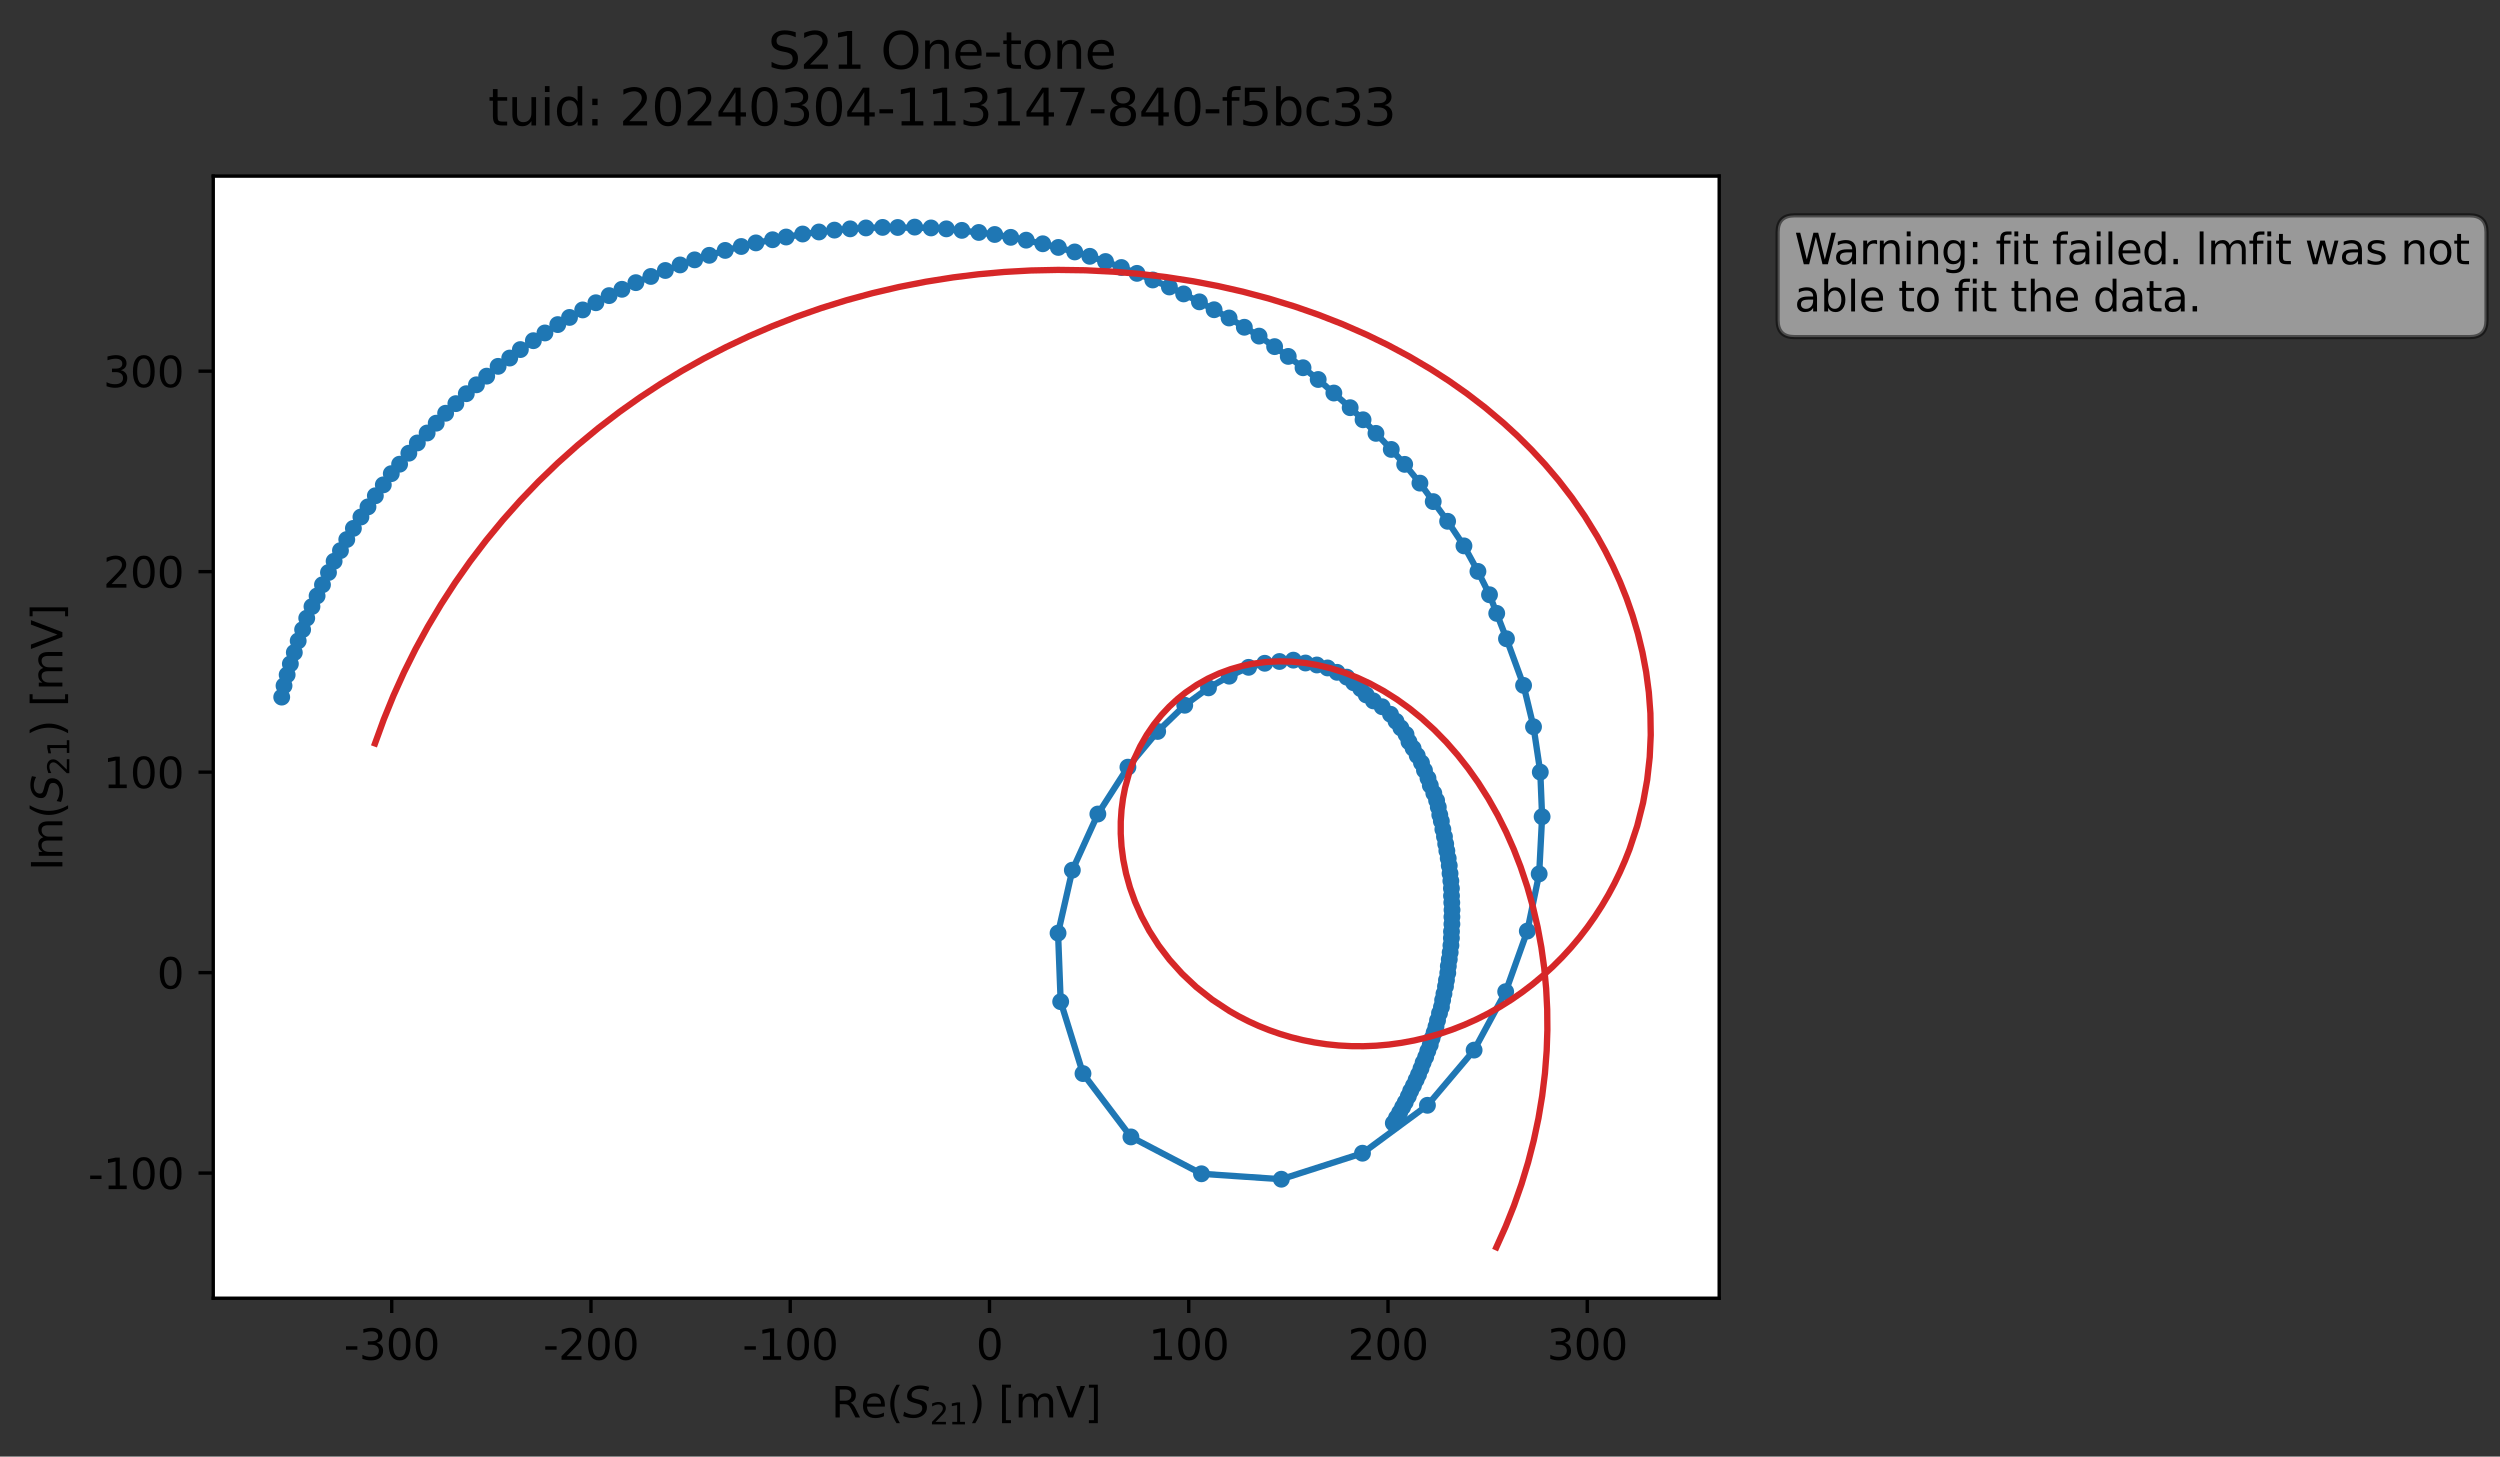 <?xml version="1.0" encoding="utf-8" standalone="no"?>
<!DOCTYPE svg PUBLIC "-//W3C//DTD SVG 1.1//EN"
  "http://www.w3.org/Graphics/SVG/1.1/DTD/svg11.dtd">
<svg xmlns:xlink="http://www.w3.org/1999/xlink" width="592.857pt" height="345.428pt" viewBox="0 0 592.857 345.428" xmlns="http://www.w3.org/2000/svg" version="1.1">
 <rect x="0" y="0" width="592.857" height="345.428" fill="#333333" stroke="none"/>
 <defs>
  <style type="text/css">*{stroke-linejoin: round; stroke-linecap: butt}</style>
 </defs>
 <g id="figure_1">
  <g id="patch_1">
   <path d="M 0 345.428 
L 592.857 345.428 
L 592.857 -0 
L 0 -0 
L 0 345.428 
z
" style="fill: none; opacity: 0"/>
  </g>
  <g id="axes_1">
   <g id="patch_2">
    <path d="M 50.573 307.872 
L 407.693 307.872 
L 407.693 41.76 
L 50.573 41.76 
z
" style="fill: #ffffff"/>
   </g>
   <g id="matplotlib.axis_1">
    <g id="xtick_1">
     <g id="line2d_1">
      <defs>
       <path id="m55f679828c" d="M 0 0 
L 0 3.5 
" style="stroke: #000000; stroke-width: 0.8"/>
      </defs>
      <g>
       <use xlink:href="#m55f679828c" x="92.896" y="307.872" style="stroke: #000000; stroke-width: 0.8"/>
      </g>
     </g>
     <g id="text_1">
      <!-- -300 -->
      <g transform="translate(81.548 322.47) scale(0.1 -0.1)">
       <defs>
        <path id="DejaVuSans-2d" d="M 313 2009 
L 1997 2009 
L 1997 1497 
L 313 1497 
L 313 2009 
z
" transform="scale(0.016)"/>
        <path id="DejaVuSans-33" d="M 2597 2516 
Q 3050 2419 3304 2112 
Q 3559 1806 3559 1356 
Q 3559 666 3084 287 
Q 2609 -91 1734 -91 
Q 1441 -91 1130 -33 
Q 819 25 488 141 
L 488 750 
Q 750 597 1062 519 
Q 1375 441 1716 441 
Q 2309 441 2620 675 
Q 2931 909 2931 1356 
Q 2931 1769 2642 2001 
Q 2353 2234 1838 2234 
L 1294 2234 
L 1294 2753 
L 1863 2753 
Q 2328 2753 2575 2939 
Q 2822 3125 2822 3475 
Q 2822 3834 2567 4026 
Q 2313 4219 1838 4219 
Q 1578 4219 1281 4162 
Q 984 4106 628 3988 
L 628 4550 
Q 988 4650 1302 4700 
Q 1616 4750 1894 4750 
Q 2613 4750 3031 4423 
Q 3450 4097 3450 3541 
Q 3450 3153 3228 2886 
Q 3006 2619 2597 2516 
z
" transform="scale(0.016)"/>
        <path id="DejaVuSans-30" d="M 2034 4250 
Q 1547 4250 1301 3770 
Q 1056 3291 1056 2328 
Q 1056 1369 1301 889 
Q 1547 409 2034 409 
Q 2525 409 2770 889 
Q 3016 1369 3016 2328 
Q 3016 3291 2770 3770 
Q 2525 4250 2034 4250 
z
M 2034 4750 
Q 2819 4750 3233 4129 
Q 3647 3509 3647 2328 
Q 3647 1150 3233 529 
Q 2819 -91 2034 -91 
Q 1250 -91 836 529 
Q 422 1150 422 2328 
Q 422 3509 836 4129 
Q 1250 4750 2034 4750 
z
" transform="scale(0.016)"/>
       </defs>
       <use xlink:href="#DejaVuSans-2d"/>
       <use xlink:href="#DejaVuSans-33" x="36.084"/>
       <use xlink:href="#DejaVuSans-30" x="99.707"/>
       <use xlink:href="#DejaVuSans-30" x="163.33"/>
      </g>
     </g>
    </g>
    <g id="xtick_2">
     <g id="line2d_2">
      <g>
       <use xlink:href="#m55f679828c" x="140.147" y="307.872" style="stroke: #000000; stroke-width: 0.8"/>
      </g>
     </g>
     <g id="text_2">
      <!-- -200 -->
      <g transform="translate(128.8 322.47) scale(0.1 -0.1)">
       <defs>
        <path id="DejaVuSans-32" d="M 1228 531 
L 3431 531 
L 3431 0 
L 469 0 
L 469 531 
Q 828 903 1448 1529 
Q 2069 2156 2228 2338 
Q 2531 2678 2651 2914 
Q 2772 3150 2772 3378 
Q 2772 3750 2511 3984 
Q 2250 4219 1831 4219 
Q 1534 4219 1204 4116 
Q 875 4013 500 3803 
L 500 4441 
Q 881 4594 1212 4672 
Q 1544 4750 1819 4750 
Q 2544 4750 2975 4387 
Q 3406 4025 3406 3419 
Q 3406 3131 3298 2873 
Q 3191 2616 2906 2266 
Q 2828 2175 2409 1742 
Q 1991 1309 1228 531 
z
" transform="scale(0.016)"/>
       </defs>
       <use xlink:href="#DejaVuSans-2d"/>
       <use xlink:href="#DejaVuSans-32" x="36.084"/>
       <use xlink:href="#DejaVuSans-30" x="99.707"/>
       <use xlink:href="#DejaVuSans-30" x="163.33"/>
      </g>
     </g>
    </g>
    <g id="xtick_3">
     <g id="line2d_3">
      <g>
       <use xlink:href="#m55f679828c" x="187.399" y="307.872" style="stroke: #000000; stroke-width: 0.8"/>
      </g>
     </g>
     <g id="text_3">
      <!-- -100 -->
      <g transform="translate(176.052 322.47) scale(0.1 -0.1)">
       <defs>
        <path id="DejaVuSans-31" d="M 794 531 
L 1825 531 
L 1825 4091 
L 703 3866 
L 703 4441 
L 1819 4666 
L 2450 4666 
L 2450 531 
L 3481 531 
L 3481 0 
L 794 0 
L 794 531 
z
" transform="scale(0.016)"/>
       </defs>
       <use xlink:href="#DejaVuSans-2d"/>
       <use xlink:href="#DejaVuSans-31" x="36.084"/>
       <use xlink:href="#DejaVuSans-30" x="99.707"/>
       <use xlink:href="#DejaVuSans-30" x="163.33"/>
      </g>
     </g>
    </g>
    <g id="xtick_4">
     <g id="line2d_4">
      <g>
       <use xlink:href="#m55f679828c" x="234.651" y="307.872" style="stroke: #000000; stroke-width: 0.8"/>
      </g>
     </g>
     <g id="text_4">
      <!-- 0 -->
      <g transform="translate(231.47 322.47) scale(0.1 -0.1)">
       <use xlink:href="#DejaVuSans-30"/>
      </g>
     </g>
    </g>
    <g id="xtick_5">
     <g id="line2d_5">
      <g>
       <use xlink:href="#m55f679828c" x="281.903" y="307.872" style="stroke: #000000; stroke-width: 0.8"/>
      </g>
     </g>
     <g id="text_5">
      <!-- 100 -->
      <g transform="translate(272.359 322.47) scale(0.1 -0.1)">
       <use xlink:href="#DejaVuSans-31"/>
       <use xlink:href="#DejaVuSans-30" x="63.623"/>
       <use xlink:href="#DejaVuSans-30" x="127.246"/>
      </g>
     </g>
    </g>
    <g id="xtick_6">
     <g id="line2d_6">
      <g>
       <use xlink:href="#m55f679828c" x="329.154" y="307.872" style="stroke: #000000; stroke-width: 0.8"/>
      </g>
     </g>
     <g id="text_6">
      <!-- 200 -->
      <g transform="translate(319.611 322.47) scale(0.1 -0.1)">
       <use xlink:href="#DejaVuSans-32"/>
       <use xlink:href="#DejaVuSans-30" x="63.623"/>
       <use xlink:href="#DejaVuSans-30" x="127.246"/>
      </g>
     </g>
    </g>
    <g id="xtick_7">
     <g id="line2d_7">
      <g>
       <use xlink:href="#m55f679828c" x="376.406" y="307.872" style="stroke: #000000; stroke-width: 0.8"/>
      </g>
     </g>
     <g id="text_7">
      <!-- 300 -->
      <g transform="translate(366.862 322.47) scale(0.1 -0.1)">
       <use xlink:href="#DejaVuSans-33"/>
       <use xlink:href="#DejaVuSans-30" x="63.623"/>
       <use xlink:href="#DejaVuSans-30" x="127.246"/>
      </g>
     </g>
    </g>
    <g id="text_8">
     <!-- Re$(S_{21})$ [mV] -->
     <g transform="translate(197.133 336.149) scale(0.1 -0.1)">
      <defs>
       <path id="DejaVuSans-52" d="M 2841 2188 
Q 3044 2119 3236 1894 
Q 3428 1669 3622 1275 
L 4263 0 
L 3584 0 
L 2988 1197 
Q 2756 1666 2539 1819 
Q 2322 1972 1947 1972 
L 1259 1972 
L 1259 0 
L 628 0 
L 628 4666 
L 2053 4666 
Q 2853 4666 3247 4331 
Q 3641 3997 3641 3322 
Q 3641 2881 3436 2590 
Q 3231 2300 2841 2188 
z
M 1259 4147 
L 1259 2491 
L 2053 2491 
Q 2509 2491 2742 2702 
Q 2975 2913 2975 3322 
Q 2975 3731 2742 3939 
Q 2509 4147 2053 4147 
L 1259 4147 
z
" transform="scale(0.016)"/>
       <path id="DejaVuSans-65" d="M 3597 1894 
L 3597 1613 
L 953 1613 
Q 991 1019 1311 708 
Q 1631 397 2203 397 
Q 2534 397 2845 478 
Q 3156 559 3463 722 
L 3463 178 
Q 3153 47 2828 -22 
Q 2503 -91 2169 -91 
Q 1331 -91 842 396 
Q 353 884 353 1716 
Q 353 2575 817 3079 
Q 1281 3584 2069 3584 
Q 2775 3584 3186 3129 
Q 3597 2675 3597 1894 
z
M 3022 2063 
Q 3016 2534 2758 2815 
Q 2500 3097 2075 3097 
Q 1594 3097 1305 2825 
Q 1016 2553 972 2059 
L 3022 2063 
z
" transform="scale(0.016)"/>
       <path id="DejaVuSans-28" d="M 1984 4856 
Q 1566 4138 1362 3434 
Q 1159 2731 1159 2009 
Q 1159 1288 1364 580 
Q 1569 -128 1984 -844 
L 1484 -844 
Q 1016 -109 783 600 
Q 550 1309 550 2009 
Q 550 2706 781 3412 
Q 1013 4119 1484 4856 
L 1984 4856 
z
" transform="scale(0.016)"/>
       <path id="DejaVuSans-Oblique-53" d="M 3859 4513 
L 3738 3897 
Q 3422 4066 3111 4152 
Q 2800 4238 2509 4238 
Q 1944 4238 1609 3991 
Q 1275 3744 1275 3334 
Q 1275 3109 1398 2989 
Q 1522 2869 2034 2731 
L 2413 2638 
Q 3053 2472 3303 2217 
Q 3553 1963 3553 1503 
Q 3553 797 2998 353 
Q 2444 -91 1538 -91 
Q 1166 -91 791 -17 
Q 416 56 38 206 
L 166 856 
Q 513 641 861 531 
Q 1209 422 1556 422 
Q 2147 422 2503 684 
Q 2859 947 2859 1369 
Q 2859 1650 2717 1795 
Q 2575 1941 2106 2059 
L 1728 2156 
Q 1081 2325 845 2545 
Q 609 2766 609 3163 
Q 609 3859 1145 4304 
Q 1681 4750 2541 4750 
Q 2875 4750 3203 4690 
Q 3531 4631 3859 4513 
z
" transform="scale(0.016)"/>
       <path id="DejaVuSans-29" d="M 513 4856 
L 1013 4856 
Q 1481 4119 1714 3412 
Q 1947 2706 1947 2009 
Q 1947 1309 1714 600 
Q 1481 -109 1013 -844 
L 513 -844 
Q 928 -128 1133 580 
Q 1338 1288 1338 2009 
Q 1338 2731 1133 3434 
Q 928 4138 513 4856 
z
" transform="scale(0.016)"/>
       <path id="DejaVuSans-20" transform="scale(0.016)"/>
       <path id="DejaVuSans-5b" d="M 550 4863 
L 1875 4863 
L 1875 4416 
L 1125 4416 
L 1125 -397 
L 1875 -397 
L 1875 -844 
L 550 -844 
L 550 4863 
z
" transform="scale(0.016)"/>
       <path id="DejaVuSans-6d" d="M 3328 2828 
Q 3544 3216 3844 3400 
Q 4144 3584 4550 3584 
Q 5097 3584 5394 3201 
Q 5691 2819 5691 2113 
L 5691 0 
L 5113 0 
L 5113 2094 
Q 5113 2597 4934 2840 
Q 4756 3084 4391 3084 
Q 3944 3084 3684 2787 
Q 3425 2491 3425 1978 
L 3425 0 
L 2847 0 
L 2847 2094 
Q 2847 2600 2669 2842 
Q 2491 3084 2119 3084 
Q 1678 3084 1418 2786 
Q 1159 2488 1159 1978 
L 1159 0 
L 581 0 
L 581 3500 
L 1159 3500 
L 1159 2956 
Q 1356 3278 1631 3431 
Q 1906 3584 2284 3584 
Q 2666 3584 2933 3390 
Q 3200 3197 3328 2828 
z
" transform="scale(0.016)"/>
       <path id="DejaVuSans-56" d="M 1831 0 
L 50 4666 
L 709 4666 
L 2188 738 
L 3669 4666 
L 4325 4666 
L 2547 0 
L 1831 0 
z
" transform="scale(0.016)"/>
       <path id="DejaVuSans-5d" d="M 1947 4863 
L 1947 -844 
L 622 -844 
L 622 -397 
L 1369 -397 
L 1369 4416 
L 622 4416 
L 622 4863 
L 1947 4863 
z
" transform="scale(0.016)"/>
      </defs>
      <use xlink:href="#DejaVuSans-52" transform="translate(0 0.016)"/>
      <use xlink:href="#DejaVuSans-65" transform="translate(69.482 0.016)"/>
      <use xlink:href="#DejaVuSans-28" transform="translate(131.006 0.016)"/>
      <use xlink:href="#DejaVuSans-Oblique-53" transform="translate(170.02 0.016)"/>
      <use xlink:href="#DejaVuSans-32" transform="translate(233.496 -16.391) scale(0.7)"/>
      <use xlink:href="#DejaVuSans-31" transform="translate(278.032 -16.391) scale(0.7)"/>
      <use xlink:href="#DejaVuSans-29" transform="translate(325.303 0.016)"/>
      <use xlink:href="#DejaVuSans-20" transform="translate(364.316 0.016)"/>
      <use xlink:href="#DejaVuSans-5b" transform="translate(396.104 0.016)"/>
      <use xlink:href="#DejaVuSans-6d" transform="translate(435.117 0.016)"/>
      <use xlink:href="#DejaVuSans-56" transform="translate(532.529 0.016)"/>
      <use xlink:href="#DejaVuSans-5d" transform="translate(600.938 0.016)"/>
     </g>
    </g>
   </g>
   <g id="matplotlib.axis_2">
    <g id="ytick_1">
     <g id="line2d_8">
      <defs>
       <path id="md6be488a29" d="M 0 0 
L -3.5 0 
" style="stroke: #000000; stroke-width: 0.8"/>
      </defs>
      <g>
       <use xlink:href="#md6be488a29" x="50.573" y="278.191" style="stroke: #000000; stroke-width: 0.8"/>
      </g>
     </g>
     <g id="text_9">
      <!-- -100 -->
      <g transform="translate(20.878 281.99) scale(0.1 -0.1)">
       <use xlink:href="#DejaVuSans-2d"/>
       <use xlink:href="#DejaVuSans-31" x="36.084"/>
       <use xlink:href="#DejaVuSans-30" x="99.707"/>
       <use xlink:href="#DejaVuSans-30" x="163.33"/>
      </g>
     </g>
    </g>
    <g id="ytick_2">
     <g id="line2d_9">
      <g>
       <use xlink:href="#md6be488a29" x="50.573" y="230.648" style="stroke: #000000; stroke-width: 0.8"/>
      </g>
     </g>
     <g id="text_10">
      <!-- 0 -->
      <g transform="translate(37.211 234.447) scale(0.1 -0.1)">
       <use xlink:href="#DejaVuSans-30"/>
      </g>
     </g>
    </g>
    <g id="ytick_3">
     <g id="line2d_10">
      <g>
       <use xlink:href="#md6be488a29" x="50.573" y="183.104" style="stroke: #000000; stroke-width: 0.8"/>
      </g>
     </g>
     <g id="text_11">
      <!-- 100 -->
      <g transform="translate(24.486 186.903) scale(0.1 -0.1)">
       <use xlink:href="#DejaVuSans-31"/>
       <use xlink:href="#DejaVuSans-30" x="63.623"/>
       <use xlink:href="#DejaVuSans-30" x="127.246"/>
      </g>
     </g>
    </g>
    <g id="ytick_4">
     <g id="line2d_11">
      <g>
       <use xlink:href="#md6be488a29" x="50.573" y="135.56" style="stroke: #000000; stroke-width: 0.8"/>
      </g>
     </g>
     <g id="text_12">
      <!-- 200 -->
      <g transform="translate(24.486 139.359) scale(0.1 -0.1)">
       <use xlink:href="#DejaVuSans-32"/>
       <use xlink:href="#DejaVuSans-30" x="63.623"/>
       <use xlink:href="#DejaVuSans-30" x="127.246"/>
      </g>
     </g>
    </g>
    <g id="ytick_5">
     <g id="line2d_12">
      <g>
       <use xlink:href="#md6be488a29" x="50.573" y="88.017" style="stroke: #000000; stroke-width: 0.8"/>
      </g>
     </g>
     <g id="text_13">
      <!-- 300 -->
      <g transform="translate(24.486 91.816) scale(0.1 -0.1)">
       <use xlink:href="#DejaVuSans-33"/>
       <use xlink:href="#DejaVuSans-30" x="63.623"/>
       <use xlink:href="#DejaVuSans-30" x="127.246"/>
      </g>
     </g>
    </g>
    <g id="text_14">
     <!-- Im$(S_{21})$ [mV] -->
     <g transform="translate(14.798 206.466) rotate(-90) scale(0.1 -0.1)">
      <defs>
       <path id="DejaVuSans-49" d="M 628 4666 
L 1259 4666 
L 1259 0 
L 628 0 
L 628 4666 
z
" transform="scale(0.016)"/>
      </defs>
      <use xlink:href="#DejaVuSans-49" transform="translate(0 0.016)"/>
      <use xlink:href="#DejaVuSans-6d" transform="translate(25.867 0.016)"/>
      <use xlink:href="#DejaVuSans-28" transform="translate(123.279 0.016)"/>
      <use xlink:href="#DejaVuSans-Oblique-53" transform="translate(162.293 0.016)"/>
      <use xlink:href="#DejaVuSans-32" transform="translate(225.77 -16.391) scale(0.7)"/>
      <use xlink:href="#DejaVuSans-31" transform="translate(270.306 -16.391) scale(0.7)"/>
      <use xlink:href="#DejaVuSans-29" transform="translate(317.576 0.016)"/>
      <use xlink:href="#DejaVuSans-20" transform="translate(356.59 0.016)"/>
      <use xlink:href="#DejaVuSans-5b" transform="translate(388.377 0.016)"/>
      <use xlink:href="#DejaVuSans-6d" transform="translate(427.391 0.016)"/>
      <use xlink:href="#DejaVuSans-56" transform="translate(524.803 0.016)"/>
      <use xlink:href="#DejaVuSans-5d" transform="translate(593.211 0.016)"/>
     </g>
    </g>
   </g>
   <g id="line2d_13">
    <path d="M 66.806 165.315 
L 67.356 162.618 
L 68.857 157.432 
L 72.738 146.594 
L 75.197 141.319 
L 79.233 133.099 
L 85.59 122.601 
L 92.79 112.325 
L 96.956 107.472 
L 98.969 105.043 
L 103.444 100.355 
L 105.677 98 
L 112.988 91.255 
L 118.124 86.876 
L 120.876 84.909 
L 123.402 82.899 
L 132.268 76.975 
L 138.18 73.496 
L 144.445 70.105 
L 150.789 67.031 
L 157.781 64.144 
L 164.73 61.623 
L 171.974 59.384 
L 179.263 57.601 
L 190.345 55.496 
L 197.885 54.57 
L 205.351 54.055 
L 209.305 53.926 
L 220.792 54.054 
L 224.426 54.272 
L 232.124 55.126 
L 235.893 55.607 
L 243.349 56.953 
L 250.979 58.678 
L 258.439 60.783 
L 262.169 62.019 
L 269.627 64.826 
L 277.311 68.055 
L 284.433 71.58 
L 291.47 75.41 
L 298.582 79.707 
L 305.499 84.519 
L 312.599 89.995 
L 320.182 96.682 
L 323.238 99.547 
L 329.929 106.581 
L 333.11 110.119 
L 336.724 114.57 
L 343.292 123.621 
L 347.167 129.452 
L 350.481 135.506 
L 353.227 141.04 
L 357.252 151.476 
L 361.304 162.538 
L 363.662 172.356 
L 365.27 183.1 
L 365.702 193.677 
L 365.003 207.235 
L 362.189 220.797 
L 357.062 235.168 
L 349.574 249.025 
L 338.509 262.113 
L 323.102 273.477 
L 303.86 279.644 
L 284.918 278.354 
L 268.191 269.614 
L 256.823 254.593 
L 251.533 237.541 
L 250.91 221.28 
L 254.297 206.356 
L 260.349 193.041 
L 267.478 181.927 
L 274.534 173.456 
L 280.954 167.245 
L 286.585 163.121 
L 291.503 160.353 
L 296.094 158.254 
L 299.926 157.291 
L 306.712 156.55 
L 309.587 157.227 
L 312.284 157.696 
L 314.818 158.399 
L 319.388 160.578 
L 322.683 163.319 
L 323.98 164.79 
L 325.688 166.21 
L 327.763 167.599 
L 329.749 169.381 
L 333.431 174.157 
L 334.128 175.906 
L 336.082 179.169 
L 337.095 180.903 
L 340.681 189.823 
L 341.435 193.244 
L 341.806 194.737 
L 343.681 205.273 
L 344.192 210.678 
L 344.212 220.909 
L 344.077 224.198 
L 343.329 230.739 
L 341.83 238.815 
L 340.9 241.982 
L 340.096 244.865 
L 339.597 246.245 
L 339.166 247.787 
L 335.186 257.451 
L 333.972 259.985 
L 331.926 263.812 
L 330.414 266.347 
L 330.414 266.347 
" clip-path="url(#pdfd47c452c)" style="fill: none; stroke: #1f77b4; stroke-width: 1.5; stroke-linecap: square"/>
    <defs>
     <path id="mcc6e6c2a6b" d="M 0 1.5 
C 0.398 1.5 0.779 1.342 1.061 1.061 
C 1.342 0.779 1.5 0.398 1.5 0 
C 1.5 -0.398 1.342 -0.779 1.061 -1.061 
C 0.779 -1.342 0.398 -1.5 0 -1.5 
C -0.398 -1.5 -0.779 -1.342 -1.061 -1.061 
C -1.342 -0.779 -1.5 -0.398 -1.5 0 
C -1.5 0.398 -1.342 0.779 -1.061 1.061 
C -0.779 1.342 -0.398 1.5 0 1.5 
z
" style="stroke: #1f77b4"/>
    </defs>
    <g clip-path="url(#pdfd47c452c)">
     <use xlink:href="#mcc6e6c2a6b" x="66.806" y="165.315" style="fill: #1f77b4; stroke: #1f77b4"/>
     <use xlink:href="#mcc6e6c2a6b" x="67.356" y="162.618" style="fill: #1f77b4; stroke: #1f77b4"/>
     <use xlink:href="#mcc6e6c2a6b" x="68.096" y="160.028" style="fill: #1f77b4; stroke: #1f77b4"/>
     <use xlink:href="#mcc6e6c2a6b" x="68.857" y="157.432" style="fill: #1f77b4; stroke: #1f77b4"/>
     <use xlink:href="#mcc6e6c2a6b" x="69.794" y="154.739" style="fill: #1f77b4; stroke: #1f77b4"/>
     <use xlink:href="#mcc6e6c2a6b" x="70.713" y="151.984" style="fill: #1f77b4; stroke: #1f77b4"/>
     <use xlink:href="#mcc6e6c2a6b" x="71.764" y="149.31" style="fill: #1f77b4; stroke: #1f77b4"/>
     <use xlink:href="#mcc6e6c2a6b" x="72.738" y="146.594" style="fill: #1f77b4; stroke: #1f77b4"/>
     <use xlink:href="#mcc6e6c2a6b" x="73.981" y="143.84" style="fill: #1f77b4; stroke: #1f77b4"/>
     <use xlink:href="#mcc6e6c2a6b" x="75.197" y="141.319" style="fill: #1f77b4; stroke: #1f77b4"/>
     <use xlink:href="#mcc6e6c2a6b" x="76.472" y="138.673" style="fill: #1f77b4; stroke: #1f77b4"/>
     <use xlink:href="#mcc6e6c2a6b" x="77.897" y="135.771" style="fill: #1f77b4; stroke: #1f77b4"/>
     <use xlink:href="#mcc6e6c2a6b" x="79.233" y="133.099" style="fill: #1f77b4; stroke: #1f77b4"/>
     <use xlink:href="#mcc6e6c2a6b" x="80.738" y="130.573" style="fill: #1f77b4; stroke: #1f77b4"/>
     <use xlink:href="#mcc6e6c2a6b" x="82.234" y="127.945" style="fill: #1f77b4; stroke: #1f77b4"/>
     <use xlink:href="#mcc6e6c2a6b" x="83.804" y="125.303" style="fill: #1f77b4; stroke: #1f77b4"/>
     <use xlink:href="#mcc6e6c2a6b" x="85.59" y="122.601" style="fill: #1f77b4; stroke: #1f77b4"/>
     <use xlink:href="#mcc6e6c2a6b" x="87.264" y="120.202" style="fill: #1f77b4; stroke: #1f77b4"/>
     <use xlink:href="#mcc6e6c2a6b" x="89.012" y="117.567" style="fill: #1f77b4; stroke: #1f77b4"/>
     <use xlink:href="#mcc6e6c2a6b" x="90.9" y="114.981" style="fill: #1f77b4; stroke: #1f77b4"/>
     <use xlink:href="#mcc6e6c2a6b" x="92.79" y="112.325" style="fill: #1f77b4; stroke: #1f77b4"/>
     <use xlink:href="#mcc6e6c2a6b" x="94.765" y="110.082" style="fill: #1f77b4; stroke: #1f77b4"/>
     <use xlink:href="#mcc6e6c2a6b" x="96.956" y="107.472" style="fill: #1f77b4; stroke: #1f77b4"/>
     <use xlink:href="#mcc6e6c2a6b" x="98.969" y="105.043" style="fill: #1f77b4; stroke: #1f77b4"/>
     <use xlink:href="#mcc6e6c2a6b" x="101.293" y="102.684" style="fill: #1f77b4; stroke: #1f77b4"/>
     <use xlink:href="#mcc6e6c2a6b" x="103.444" y="100.355" style="fill: #1f77b4; stroke: #1f77b4"/>
     <use xlink:href="#mcc6e6c2a6b" x="105.677" y="98" style="fill: #1f77b4; stroke: #1f77b4"/>
     <use xlink:href="#mcc6e6c2a6b" x="108.103" y="95.719" style="fill: #1f77b4; stroke: #1f77b4"/>
     <use xlink:href="#mcc6e6c2a6b" x="110.582" y="93.364" style="fill: #1f77b4; stroke: #1f77b4"/>
     <use xlink:href="#mcc6e6c2a6b" x="112.988" y="91.255" style="fill: #1f77b4; stroke: #1f77b4"/>
     <use xlink:href="#mcc6e6c2a6b" x="115.416" y="89.2" style="fill: #1f77b4; stroke: #1f77b4"/>
     <use xlink:href="#mcc6e6c2a6b" x="118.124" y="86.876" style="fill: #1f77b4; stroke: #1f77b4"/>
     <use xlink:href="#mcc6e6c2a6b" x="120.876" y="84.909" style="fill: #1f77b4; stroke: #1f77b4"/>
     <use xlink:href="#mcc6e6c2a6b" x="123.402" y="82.899" style="fill: #1f77b4; stroke: #1f77b4"/>
     <use xlink:href="#mcc6e6c2a6b" x="126.484" y="80.793" style="fill: #1f77b4; stroke: #1f77b4"/>
     <use xlink:href="#mcc6e6c2a6b" x="129.227" y="78.959" style="fill: #1f77b4; stroke: #1f77b4"/>
     <use xlink:href="#mcc6e6c2a6b" x="132.268" y="76.975" style="fill: #1f77b4; stroke: #1f77b4"/>
     <use xlink:href="#mcc6e6c2a6b" x="135.055" y="75.276" style="fill: #1f77b4; stroke: #1f77b4"/>
     <use xlink:href="#mcc6e6c2a6b" x="138.18" y="73.496" style="fill: #1f77b4; stroke: #1f77b4"/>
     <use xlink:href="#mcc6e6c2a6b" x="141.311" y="71.796" style="fill: #1f77b4; stroke: #1f77b4"/>
     <use xlink:href="#mcc6e6c2a6b" x="144.445" y="70.105" style="fill: #1f77b4; stroke: #1f77b4"/>
     <use xlink:href="#mcc6e6c2a6b" x="147.488" y="68.604" style="fill: #1f77b4; stroke: #1f77b4"/>
     <use xlink:href="#mcc6e6c2a6b" x="150.789" y="67.031" style="fill: #1f77b4; stroke: #1f77b4"/>
     <use xlink:href="#mcc6e6c2a6b" x="154.345" y="65.56" style="fill: #1f77b4; stroke: #1f77b4"/>
     <use xlink:href="#mcc6e6c2a6b" x="157.781" y="64.144" style="fill: #1f77b4; stroke: #1f77b4"/>
     <use xlink:href="#mcc6e6c2a6b" x="161.277" y="62.827" style="fill: #1f77b4; stroke: #1f77b4"/>
     <use xlink:href="#mcc6e6c2a6b" x="164.73" y="61.623" style="fill: #1f77b4; stroke: #1f77b4"/>
     <use xlink:href="#mcc6e6c2a6b" x="168.201" y="60.547" style="fill: #1f77b4; stroke: #1f77b4"/>
     <use xlink:href="#mcc6e6c2a6b" x="171.974" y="59.384" style="fill: #1f77b4; stroke: #1f77b4"/>
     <use xlink:href="#mcc6e6c2a6b" x="175.781" y="58.456" style="fill: #1f77b4; stroke: #1f77b4"/>
     <use xlink:href="#mcc6e6c2a6b" x="179.263" y="57.601" style="fill: #1f77b4; stroke: #1f77b4"/>
     <use xlink:href="#mcc6e6c2a6b" x="183.204" y="56.854" style="fill: #1f77b4; stroke: #1f77b4"/>
     <use xlink:href="#mcc6e6c2a6b" x="186.427" y="56.206" style="fill: #1f77b4; stroke: #1f77b4"/>
     <use xlink:href="#mcc6e6c2a6b" x="190.345" y="55.496" style="fill: #1f77b4; stroke: #1f77b4"/>
     <use xlink:href="#mcc6e6c2a6b" x="194.216" y="55.011" style="fill: #1f77b4; stroke: #1f77b4"/>
     <use xlink:href="#mcc6e6c2a6b" x="197.885" y="54.57" style="fill: #1f77b4; stroke: #1f77b4"/>
     <use xlink:href="#mcc6e6c2a6b" x="201.611" y="54.27" style="fill: #1f77b4; stroke: #1f77b4"/>
     <use xlink:href="#mcc6e6c2a6b" x="205.351" y="54.055" style="fill: #1f77b4; stroke: #1f77b4"/>
     <use xlink:href="#mcc6e6c2a6b" x="209.305" y="53.926" style="fill: #1f77b4; stroke: #1f77b4"/>
     <use xlink:href="#mcc6e6c2a6b" x="212.887" y="53.945" style="fill: #1f77b4; stroke: #1f77b4"/>
     <use xlink:href="#mcc6e6c2a6b" x="216.917" y="53.856" style="fill: #1f77b4; stroke: #1f77b4"/>
     <use xlink:href="#mcc6e6c2a6b" x="220.792" y="54.054" style="fill: #1f77b4; stroke: #1f77b4"/>
     <use xlink:href="#mcc6e6c2a6b" x="224.426" y="54.272" style="fill: #1f77b4; stroke: #1f77b4"/>
     <use xlink:href="#mcc6e6c2a6b" x="228.094" y="54.63" style="fill: #1f77b4; stroke: #1f77b4"/>
     <use xlink:href="#mcc6e6c2a6b" x="232.124" y="55.126" style="fill: #1f77b4; stroke: #1f77b4"/>
     <use xlink:href="#mcc6e6c2a6b" x="235.893" y="55.607" style="fill: #1f77b4; stroke: #1f77b4"/>
     <use xlink:href="#mcc6e6c2a6b" x="239.692" y="56.283" style="fill: #1f77b4; stroke: #1f77b4"/>
     <use xlink:href="#mcc6e6c2a6b" x="243.349" y="56.953" style="fill: #1f77b4; stroke: #1f77b4"/>
     <use xlink:href="#mcc6e6c2a6b" x="247.291" y="57.81" style="fill: #1f77b4; stroke: #1f77b4"/>
     <use xlink:href="#mcc6e6c2a6b" x="250.979" y="58.678" style="fill: #1f77b4; stroke: #1f77b4"/>
     <use xlink:href="#mcc6e6c2a6b" x="254.863" y="59.747" style="fill: #1f77b4; stroke: #1f77b4"/>
     <use xlink:href="#mcc6e6c2a6b" x="258.439" y="60.783" style="fill: #1f77b4; stroke: #1f77b4"/>
     <use xlink:href="#mcc6e6c2a6b" x="262.169" y="62.019" style="fill: #1f77b4; stroke: #1f77b4"/>
     <use xlink:href="#mcc6e6c2a6b" x="265.928" y="63.44" style="fill: #1f77b4; stroke: #1f77b4"/>
     <use xlink:href="#mcc6e6c2a6b" x="269.627" y="64.826" style="fill: #1f77b4; stroke: #1f77b4"/>
     <use xlink:href="#mcc6e6c2a6b" x="273.368" y="66.393" style="fill: #1f77b4; stroke: #1f77b4"/>
     <use xlink:href="#mcc6e6c2a6b" x="277.311" y="68.055" style="fill: #1f77b4; stroke: #1f77b4"/>
     <use xlink:href="#mcc6e6c2a6b" x="280.689" y="69.699" style="fill: #1f77b4; stroke: #1f77b4"/>
     <use xlink:href="#mcc6e6c2a6b" x="284.433" y="71.58" style="fill: #1f77b4; stroke: #1f77b4"/>
     <use xlink:href="#mcc6e6c2a6b" x="287.914" y="73.454" style="fill: #1f77b4; stroke: #1f77b4"/>
     <use xlink:href="#mcc6e6c2a6b" x="291.47" y="75.41" style="fill: #1f77b4; stroke: #1f77b4"/>
     <use xlink:href="#mcc6e6c2a6b" x="295.085" y="77.607" style="fill: #1f77b4; stroke: #1f77b4"/>
     <use xlink:href="#mcc6e6c2a6b" x="298.582" y="79.707" style="fill: #1f77b4; stroke: #1f77b4"/>
     <use xlink:href="#mcc6e6c2a6b" x="302.267" y="82.2" style="fill: #1f77b4; stroke: #1f77b4"/>
     <use xlink:href="#mcc6e6c2a6b" x="305.499" y="84.519" style="fill: #1f77b4; stroke: #1f77b4"/>
     <use xlink:href="#mcc6e6c2a6b" x="309.004" y="87.21" style="fill: #1f77b4; stroke: #1f77b4"/>
     <use xlink:href="#mcc6e6c2a6b" x="312.599" y="89.995" style="fill: #1f77b4; stroke: #1f77b4"/>
     <use xlink:href="#mcc6e6c2a6b" x="316.317" y="93.206" style="fill: #1f77b4; stroke: #1f77b4"/>
     <use xlink:href="#mcc6e6c2a6b" x="320.182" y="96.682" style="fill: #1f77b4; stroke: #1f77b4"/>
     <use xlink:href="#mcc6e6c2a6b" x="323.238" y="99.547" style="fill: #1f77b4; stroke: #1f77b4"/>
     <use xlink:href="#mcc6e6c2a6b" x="326.299" y="102.77" style="fill: #1f77b4; stroke: #1f77b4"/>
     <use xlink:href="#mcc6e6c2a6b" x="329.929" y="106.581" style="fill: #1f77b4; stroke: #1f77b4"/>
     <use xlink:href="#mcc6e6c2a6b" x="333.11" y="110.119" style="fill: #1f77b4; stroke: #1f77b4"/>
     <use xlink:href="#mcc6e6c2a6b" x="336.724" y="114.57" style="fill: #1f77b4; stroke: #1f77b4"/>
     <use xlink:href="#mcc6e6c2a6b" x="339.877" y="118.952" style="fill: #1f77b4; stroke: #1f77b4"/>
     <use xlink:href="#mcc6e6c2a6b" x="343.292" y="123.621" style="fill: #1f77b4; stroke: #1f77b4"/>
     <use xlink:href="#mcc6e6c2a6b" x="347.167" y="129.452" style="fill: #1f77b4; stroke: #1f77b4"/>
     <use xlink:href="#mcc6e6c2a6b" x="350.481" y="135.506" style="fill: #1f77b4; stroke: #1f77b4"/>
     <use xlink:href="#mcc6e6c2a6b" x="353.227" y="141.04" style="fill: #1f77b4; stroke: #1f77b4"/>
     <use xlink:href="#mcc6e6c2a6b" x="354.938" y="145.455" style="fill: #1f77b4; stroke: #1f77b4"/>
     <use xlink:href="#mcc6e6c2a6b" x="357.252" y="151.476" style="fill: #1f77b4; stroke: #1f77b4"/>
     <use xlink:href="#mcc6e6c2a6b" x="361.304" y="162.538" style="fill: #1f77b4; stroke: #1f77b4"/>
     <use xlink:href="#mcc6e6c2a6b" x="363.662" y="172.356" style="fill: #1f77b4; stroke: #1f77b4"/>
     <use xlink:href="#mcc6e6c2a6b" x="365.27" y="183.1" style="fill: #1f77b4; stroke: #1f77b4"/>
     <use xlink:href="#mcc6e6c2a6b" x="365.702" y="193.677" style="fill: #1f77b4; stroke: #1f77b4"/>
     <use xlink:href="#mcc6e6c2a6b" x="365.003" y="207.235" style="fill: #1f77b4; stroke: #1f77b4"/>
     <use xlink:href="#mcc6e6c2a6b" x="362.189" y="220.797" style="fill: #1f77b4; stroke: #1f77b4"/>
     <use xlink:href="#mcc6e6c2a6b" x="357.062" y="235.168" style="fill: #1f77b4; stroke: #1f77b4"/>
     <use xlink:href="#mcc6e6c2a6b" x="349.574" y="249.025" style="fill: #1f77b4; stroke: #1f77b4"/>
     <use xlink:href="#mcc6e6c2a6b" x="338.509" y="262.113" style="fill: #1f77b4; stroke: #1f77b4"/>
     <use xlink:href="#mcc6e6c2a6b" x="323.102" y="273.477" style="fill: #1f77b4; stroke: #1f77b4"/>
     <use xlink:href="#mcc6e6c2a6b" x="303.86" y="279.644" style="fill: #1f77b4; stroke: #1f77b4"/>
     <use xlink:href="#mcc6e6c2a6b" x="284.918" y="278.354" style="fill: #1f77b4; stroke: #1f77b4"/>
     <use xlink:href="#mcc6e6c2a6b" x="268.191" y="269.614" style="fill: #1f77b4; stroke: #1f77b4"/>
     <use xlink:href="#mcc6e6c2a6b" x="256.823" y="254.593" style="fill: #1f77b4; stroke: #1f77b4"/>
     <use xlink:href="#mcc6e6c2a6b" x="251.533" y="237.541" style="fill: #1f77b4; stroke: #1f77b4"/>
     <use xlink:href="#mcc6e6c2a6b" x="250.91" y="221.28" style="fill: #1f77b4; stroke: #1f77b4"/>
     <use xlink:href="#mcc6e6c2a6b" x="254.297" y="206.356" style="fill: #1f77b4; stroke: #1f77b4"/>
     <use xlink:href="#mcc6e6c2a6b" x="260.349" y="193.041" style="fill: #1f77b4; stroke: #1f77b4"/>
     <use xlink:href="#mcc6e6c2a6b" x="267.478" y="181.927" style="fill: #1f77b4; stroke: #1f77b4"/>
     <use xlink:href="#mcc6e6c2a6b" x="274.534" y="173.456" style="fill: #1f77b4; stroke: #1f77b4"/>
     <use xlink:href="#mcc6e6c2a6b" x="280.954" y="167.245" style="fill: #1f77b4; stroke: #1f77b4"/>
     <use xlink:href="#mcc6e6c2a6b" x="286.585" y="163.121" style="fill: #1f77b4; stroke: #1f77b4"/>
     <use xlink:href="#mcc6e6c2a6b" x="291.503" y="160.353" style="fill: #1f77b4; stroke: #1f77b4"/>
     <use xlink:href="#mcc6e6c2a6b" x="296.094" y="158.254" style="fill: #1f77b4; stroke: #1f77b4"/>
     <use xlink:href="#mcc6e6c2a6b" x="299.926" y="157.291" style="fill: #1f77b4; stroke: #1f77b4"/>
     <use xlink:href="#mcc6e6c2a6b" x="303.416" y="156.868" style="fill: #1f77b4; stroke: #1f77b4"/>
     <use xlink:href="#mcc6e6c2a6b" x="306.712" y="156.55" style="fill: #1f77b4; stroke: #1f77b4"/>
     <use xlink:href="#mcc6e6c2a6b" x="309.587" y="157.227" style="fill: #1f77b4; stroke: #1f77b4"/>
     <use xlink:href="#mcc6e6c2a6b" x="312.284" y="157.696" style="fill: #1f77b4; stroke: #1f77b4"/>
     <use xlink:href="#mcc6e6c2a6b" x="314.818" y="158.399" style="fill: #1f77b4; stroke: #1f77b4"/>
     <use xlink:href="#mcc6e6c2a6b" x="317.076" y="159.436" style="fill: #1f77b4; stroke: #1f77b4"/>
     <use xlink:href="#mcc6e6c2a6b" x="319.388" y="160.578" style="fill: #1f77b4; stroke: #1f77b4"/>
     <use xlink:href="#mcc6e6c2a6b" x="321.006" y="161.91" style="fill: #1f77b4; stroke: #1f77b4"/>
     <use xlink:href="#mcc6e6c2a6b" x="322.683" y="163.319" style="fill: #1f77b4; stroke: #1f77b4"/>
     <use xlink:href="#mcc6e6c2a6b" x="323.98" y="164.79" style="fill: #1f77b4; stroke: #1f77b4"/>
     <use xlink:href="#mcc6e6c2a6b" x="325.688" y="166.21" style="fill: #1f77b4; stroke: #1f77b4"/>
     <use xlink:href="#mcc6e6c2a6b" x="327.763" y="167.599" style="fill: #1f77b4; stroke: #1f77b4"/>
     <use xlink:href="#mcc6e6c2a6b" x="329.749" y="169.381" style="fill: #1f77b4; stroke: #1f77b4"/>
     <use xlink:href="#mcc6e6c2a6b" x="331.05" y="171.039" style="fill: #1f77b4; stroke: #1f77b4"/>
     <use xlink:href="#mcc6e6c2a6b" x="332.211" y="172.623" style="fill: #1f77b4; stroke: #1f77b4"/>
     <use xlink:href="#mcc6e6c2a6b" x="333.431" y="174.157" style="fill: #1f77b4; stroke: #1f77b4"/>
     <use xlink:href="#mcc6e6c2a6b" x="334.128" y="175.906" style="fill: #1f77b4; stroke: #1f77b4"/>
     <use xlink:href="#mcc6e6c2a6b" x="335.109" y="177.443" style="fill: #1f77b4; stroke: #1f77b4"/>
     <use xlink:href="#mcc6e6c2a6b" x="336.082" y="179.169" style="fill: #1f77b4; stroke: #1f77b4"/>
     <use xlink:href="#mcc6e6c2a6b" x="337.095" y="180.903" style="fill: #1f77b4; stroke: #1f77b4"/>
     <use xlink:href="#mcc6e6c2a6b" x="337.802" y="182.669" style="fill: #1f77b4; stroke: #1f77b4"/>
     <use xlink:href="#mcc6e6c2a6b" x="338.641" y="184.557" style="fill: #1f77b4; stroke: #1f77b4"/>
     <use xlink:href="#mcc6e6c2a6b" x="339.187" y="186.253" style="fill: #1f77b4; stroke: #1f77b4"/>
     <use xlink:href="#mcc6e6c2a6b" x="340.021" y="188.105" style="fill: #1f77b4; stroke: #1f77b4"/>
     <use xlink:href="#mcc6e6c2a6b" x="340.681" y="189.823" style="fill: #1f77b4; stroke: #1f77b4"/>
     <use xlink:href="#mcc6e6c2a6b" x="341.079" y="191.396" style="fill: #1f77b4; stroke: #1f77b4"/>
     <use xlink:href="#mcc6e6c2a6b" x="341.435" y="193.244" style="fill: #1f77b4; stroke: #1f77b4"/>
     <use xlink:href="#mcc6e6c2a6b" x="341.806" y="194.737" style="fill: #1f77b4; stroke: #1f77b4"/>
     <use xlink:href="#mcc6e6c2a6b" x="342.167" y="196.67" style="fill: #1f77b4; stroke: #1f77b4"/>
     <use xlink:href="#mcc6e6c2a6b" x="342.545" y="198.396" style="fill: #1f77b4; stroke: #1f77b4"/>
     <use xlink:href="#mcc6e6c2a6b" x="342.837" y="200.131" style="fill: #1f77b4; stroke: #1f77b4"/>
     <use xlink:href="#mcc6e6c2a6b" x="343.11" y="201.766" style="fill: #1f77b4; stroke: #1f77b4"/>
     <use xlink:href="#mcc6e6c2a6b" x="343.432" y="203.546" style="fill: #1f77b4; stroke: #1f77b4"/>
     <use xlink:href="#mcc6e6c2a6b" x="343.681" y="205.273" style="fill: #1f77b4; stroke: #1f77b4"/>
     <use xlink:href="#mcc6e6c2a6b" x="343.867" y="207.142" style="fill: #1f77b4; stroke: #1f77b4"/>
     <use xlink:href="#mcc6e6c2a6b" x="344.059" y="208.912" style="fill: #1f77b4; stroke: #1f77b4"/>
     <use xlink:href="#mcc6e6c2a6b" x="344.192" y="210.678" style="fill: #1f77b4; stroke: #1f77b4"/>
     <use xlink:href="#mcc6e6c2a6b" x="344.215" y="212.442" style="fill: #1f77b4; stroke: #1f77b4"/>
     <use xlink:href="#mcc6e6c2a6b" x="344.282" y="214.058" style="fill: #1f77b4; stroke: #1f77b4"/>
     <use xlink:href="#mcc6e6c2a6b" x="344.339" y="215.786" style="fill: #1f77b4; stroke: #1f77b4"/>
     <use xlink:href="#mcc6e6c2a6b" x="344.312" y="217.441" style="fill: #1f77b4; stroke: #1f77b4"/>
     <use xlink:href="#mcc6e6c2a6b" x="344.31" y="219.143" style="fill: #1f77b4; stroke: #1f77b4"/>
     <use xlink:href="#mcc6e6c2a6b" x="344.212" y="220.909" style="fill: #1f77b4; stroke: #1f77b4"/>
     <use xlink:href="#mcc6e6c2a6b" x="344.188" y="222.462" style="fill: #1f77b4; stroke: #1f77b4"/>
     <use xlink:href="#mcc6e6c2a6b" x="344.077" y="224.198" style="fill: #1f77b4; stroke: #1f77b4"/>
     <use xlink:href="#mcc6e6c2a6b" x="343.899" y="225.864" style="fill: #1f77b4; stroke: #1f77b4"/>
     <use xlink:href="#mcc6e6c2a6b" x="343.687" y="227.502" style="fill: #1f77b4; stroke: #1f77b4"/>
     <use xlink:href="#mcc6e6c2a6b" x="343.459" y="229.11" style="fill: #1f77b4; stroke: #1f77b4"/>
     <use xlink:href="#mcc6e6c2a6b" x="343.329" y="230.739" style="fill: #1f77b4; stroke: #1f77b4"/>
     <use xlink:href="#mcc6e6c2a6b" x="343.02" y="232.434" style="fill: #1f77b4; stroke: #1f77b4"/>
     <use xlink:href="#mcc6e6c2a6b" x="342.786" y="233.929" style="fill: #1f77b4; stroke: #1f77b4"/>
     <use xlink:href="#mcc6e6c2a6b" x="342.424" y="235.656" style="fill: #1f77b4; stroke: #1f77b4"/>
     <use xlink:href="#mcc6e6c2a6b" x="342.11" y="237.167" style="fill: #1f77b4; stroke: #1f77b4"/>
     <use xlink:href="#mcc6e6c2a6b" x="341.83" y="238.815" style="fill: #1f77b4; stroke: #1f77b4"/>
     <use xlink:href="#mcc6e6c2a6b" x="341.367" y="240.277" style="fill: #1f77b4; stroke: #1f77b4"/>
     <use xlink:href="#mcc6e6c2a6b" x="340.9" y="241.982" style="fill: #1f77b4; stroke: #1f77b4"/>
     <use xlink:href="#mcc6e6c2a6b" x="340.533" y="243.448" style="fill: #1f77b4; stroke: #1f77b4"/>
     <use xlink:href="#mcc6e6c2a6b" x="340.096" y="244.865" style="fill: #1f77b4; stroke: #1f77b4"/>
     <use xlink:href="#mcc6e6c2a6b" x="339.597" y="246.245" style="fill: #1f77b4; stroke: #1f77b4"/>
     <use xlink:href="#mcc6e6c2a6b" x="339.166" y="247.787" style="fill: #1f77b4; stroke: #1f77b4"/>
     <use xlink:href="#mcc6e6c2a6b" x="338.593" y="249.219" style="fill: #1f77b4; stroke: #1f77b4"/>
     <use xlink:href="#mcc6e6c2a6b" x="338.091" y="250.646" style="fill: #1f77b4; stroke: #1f77b4"/>
     <use xlink:href="#mcc6e6c2a6b" x="337.482" y="251.993" style="fill: #1f77b4; stroke: #1f77b4"/>
     <use xlink:href="#mcc6e6c2a6b" x="336.977" y="253.393" style="fill: #1f77b4; stroke: #1f77b4"/>
     <use xlink:href="#mcc6e6c2a6b" x="336.39" y="254.824" style="fill: #1f77b4; stroke: #1f77b4"/>
     <use xlink:href="#mcc6e6c2a6b" x="335.826" y="256.06" style="fill: #1f77b4; stroke: #1f77b4"/>
     <use xlink:href="#mcc6e6c2a6b" x="335.186" y="257.451" style="fill: #1f77b4; stroke: #1f77b4"/>
     <use xlink:href="#mcc6e6c2a6b" x="334.533" y="258.69" style="fill: #1f77b4; stroke: #1f77b4"/>
     <use xlink:href="#mcc6e6c2a6b" x="333.972" y="259.985" style="fill: #1f77b4; stroke: #1f77b4"/>
     <use xlink:href="#mcc6e6c2a6b" x="333.243" y="261.408" style="fill: #1f77b4; stroke: #1f77b4"/>
     <use xlink:href="#mcc6e6c2a6b" x="332.624" y="262.544" style="fill: #1f77b4; stroke: #1f77b4"/>
     <use xlink:href="#mcc6e6c2a6b" x="331.926" y="263.812" style="fill: #1f77b4; stroke: #1f77b4"/>
     <use xlink:href="#mcc6e6c2a6b" x="331.176" y="265.068" style="fill: #1f77b4; stroke: #1f77b4"/>
     <use xlink:href="#mcc6e6c2a6b" x="330.414" y="266.347" style="fill: #1f77b4; stroke: #1f77b4"/>
    </g>
   </g>
   <g id="line2d_14">
    <path d="M 88.94 176.293 
L 91.013 170.592 
L 93.304 164.961 
L 95.813 159.408 
L 98.535 153.94 
L 101.471 148.565 
L 104.616 143.291 
L 107.968 138.125 
L 111.524 133.075 
L 115.281 128.147 
L 119.237 123.348 
L 123.387 118.686 
L 127.728 114.167 
L 132.258 109.798 
L 136.972 105.586 
L 141.867 101.536 
L 146.94 97.656 
L 151.703 94.28 
L 156.608 91.054 
L 161.653 87.983 
L 166.836 85.07 
L 172.155 82.321 
L 177.608 79.74 
L 183.195 77.332 
L 188.914 75.101 
L 194.765 73.055 
L 200.749 71.196 
L 206.867 69.532 
L 213.121 68.07 
L 219.514 66.815 
L 226.05 65.778 
L 232.06 65.037 
L 238.195 64.488 
L 244.464 64.14 
L 250.873 64.005 
L 257.433 64.097 
L 264.156 64.434 
L 270.281 64.957 
L 276.558 65.708 
L 283 66.711 
L 288.785 67.819 
L 294.72 69.166 
L 300.818 70.781 
L 307.091 72.702 
L 312.618 74.625 
L 318.292 76.84 
L 324.119 79.389 
L 329.095 81.806 
L 334.181 84.526 
L 339.374 87.592 
L 343.601 90.325 
L 347.886 93.34 
L 352.218 96.67 
L 356.583 100.351 
L 359.866 103.367 
L 363.144 106.624 
L 366.403 110.14 
L 369.623 113.938 
L 372.782 118.041 
L 375.853 122.471 
L 378.8 127.25 
L 380.677 130.641 
L 382.467 134.203 
L 384.155 137.94 
L 385.722 141.858 
L 387.15 145.958 
L 388.416 150.243 
L 389.499 154.711 
L 390.372 159.358 
L 391.009 164.18 
L 391.382 169.165 
L 391.461 174.299 
L 391.216 179.564 
L 390.618 184.937 
L 389.639 190.386 
L 388.251 195.877 
L 386.432 201.369 
L 385.354 204.1 
L 384.162 206.813 
L 382.854 209.501 
L 381.43 212.158 
L 379.888 214.774 
L 378.229 217.344 
L 376.455 219.859 
L 374.565 222.312 
L 372.563 224.695 
L 370.45 226.999 
L 368.231 229.217 
L 365.909 231.342 
L 363.49 233.366 
L 360.978 235.282 
L 358.379 237.084 
L 355.701 238.764 
L 352.95 240.318 
L 350.134 241.739 
L 347.262 243.025 
L 344.342 244.17 
L 341.384 245.172 
L 338.396 246.028 
L 335.388 246.738 
L 332.369 247.299 
L 329.349 247.713 
L 326.337 247.981 
L 323.342 248.103 
L 320.374 248.083 
L 317.441 247.924 
L 314.551 247.63 
L 311.711 247.204 
L 308.93 246.653 
L 306.214 245.981 
L 303.569 245.194 
L 301.001 244.3 
L 298.514 243.303 
L 296.113 242.212 
L 293.801 241.033 
L 291.582 239.772 
L 287.431 237.036 
L 283.673 234.059 
L 280.311 230.895 
L 277.343 227.593 
L 274.76 224.199 
L 272.549 220.756 
L 270.691 217.298 
L 269.168 213.858 
L 267.956 210.463 
L 267.034 207.134 
L 266.378 203.891 
L 265.965 200.746 
L 265.773 197.712 
L 265.781 194.797 
L 265.968 192.005 
L 266.316 189.341 
L 266.808 186.807 
L 267.778 183.248 
L 268.985 179.977 
L 270.386 176.987 
L 271.944 174.266 
L 273.627 171.802 
L 275.41 169.581 
L 277.268 167.589 
L 279.184 165.811 
L 281.14 164.235 
L 283.789 162.423 
L 286.462 160.915 
L 289.137 159.683 
L 291.801 158.702 
L 294.439 157.95 
L 297.044 157.405 
L 300.243 156.987 
L 303.369 156.832 
L 306.415 156.912 
L 309.377 157.202 
L 312.253 157.68 
L 315.589 158.477 
L 318.799 159.491 
L 321.883 160.697 
L 324.844 162.075 
L 328.145 163.875 
L 331.285 165.861 
L 334.268 168.01 
L 337.099 170.306 
L 340.152 173.09 
L 343.017 176.024 
L 345.698 179.092 
L 348.203 182.28 
L 350.534 185.573 
L 352.955 189.39 
L 355.167 193.311 
L 357.177 197.325 
L 358.987 201.418 
L 360.603 205.58 
L 362.176 210.274 
L 363.517 215.029 
L 364.632 219.834 
L 365.525 224.678 
L 366.199 229.551 
L 366.659 234.444 
L 366.907 239.347 
L 366.948 244.253 
L 366.784 249.153 
L 366.372 254.527 
L 365.72 259.874 
L 364.835 265.185 
L 363.719 270.45 
L 362.378 275.659 
L 360.816 280.805 
L 359.037 285.879 
L 357.048 290.872 
L 354.852 295.776 
L 354.852 295.776 
" clip-path="url(#pdfd47c452c)" style="fill: none; stroke: #d62728; stroke-width: 1.5; stroke-linecap: square"/>
   </g>
   <g id="patch_3">
    <path d="M 50.573 307.872 
L 50.573 41.76 
" style="fill: none; stroke: #000000; stroke-width: 0.8; stroke-linejoin: miter; stroke-linecap: square"/>
   </g>
   <g id="patch_4">
    <path d="M 407.693 307.872 
L 407.693 41.76 
" style="fill: none; stroke: #000000; stroke-width: 0.8; stroke-linejoin: miter; stroke-linecap: square"/>
   </g>
   <g id="patch_5">
    <path d="M 50.573 307.872 
L 407.693 307.872 
" style="fill: none; stroke: #000000; stroke-width: 0.8; stroke-linejoin: miter; stroke-linecap: square"/>
   </g>
   <g id="patch_6">
    <path d="M 50.573 41.76 
L 407.693 41.76 
" style="fill: none; stroke: #000000; stroke-width: 0.8; stroke-linejoin: miter; stroke-linecap: square"/>
   </g>
   <g id="text_15">
    <g id="patch_7">
     <path d="M 425.549 79.942 
L 585.657 79.942 
Q 589.657 79.942 589.657 75.942 
L 589.657 55.066 
Q 589.657 51.066 585.657 51.066 
L 425.549 51.066 
Q 421.549 51.066 421.549 55.066 
L 421.549 75.942 
Q 421.549 79.942 425.549 79.942 
z
" style="fill: #ffffff; opacity: 0.5; stroke: #000000; stroke-linejoin: miter"/>
    </g>
    <!-- Warning: fit failed. lmfit was not -->
    <g transform="translate(425.549 62.664) scale(0.1 -0.1)">
     <defs>
      <path id="DejaVuSans-57" d="M 213 4666 
L 850 4666 
L 1831 722 
L 2809 4666 
L 3519 4666 
L 4500 722 
L 5478 4666 
L 6119 4666 
L 4947 0 
L 4153 0 
L 3169 4050 
L 2175 0 
L 1381 0 
L 213 4666 
z
" transform="scale(0.016)"/>
      <path id="DejaVuSans-61" d="M 2194 1759 
Q 1497 1759 1228 1600 
Q 959 1441 959 1056 
Q 959 750 1161 570 
Q 1363 391 1709 391 
Q 2188 391 2477 730 
Q 2766 1069 2766 1631 
L 2766 1759 
L 2194 1759 
z
M 3341 1997 
L 3341 0 
L 2766 0 
L 2766 531 
Q 2569 213 2275 61 
Q 1981 -91 1556 -91 
Q 1019 -91 701 211 
Q 384 513 384 1019 
Q 384 1609 779 1909 
Q 1175 2209 1959 2209 
L 2766 2209 
L 2766 2266 
Q 2766 2663 2505 2880 
Q 2244 3097 1772 3097 
Q 1472 3097 1187 3025 
Q 903 2953 641 2809 
L 641 3341 
Q 956 3463 1253 3523 
Q 1550 3584 1831 3584 
Q 2591 3584 2966 3190 
Q 3341 2797 3341 1997 
z
" transform="scale(0.016)"/>
      <path id="DejaVuSans-72" d="M 2631 2963 
Q 2534 3019 2420 3045 
Q 2306 3072 2169 3072 
Q 1681 3072 1420 2755 
Q 1159 2438 1159 1844 
L 1159 0 
L 581 0 
L 581 3500 
L 1159 3500 
L 1159 2956 
Q 1341 3275 1631 3429 
Q 1922 3584 2338 3584 
Q 2397 3584 2469 3576 
Q 2541 3569 2628 3553 
L 2631 2963 
z
" transform="scale(0.016)"/>
      <path id="DejaVuSans-6e" d="M 3513 2113 
L 3513 0 
L 2938 0 
L 2938 2094 
Q 2938 2591 2744 2837 
Q 2550 3084 2163 3084 
Q 1697 3084 1428 2787 
Q 1159 2491 1159 1978 
L 1159 0 
L 581 0 
L 581 3500 
L 1159 3500 
L 1159 2956 
Q 1366 3272 1645 3428 
Q 1925 3584 2291 3584 
Q 2894 3584 3203 3211 
Q 3513 2838 3513 2113 
z
" transform="scale(0.016)"/>
      <path id="DejaVuSans-69" d="M 603 3500 
L 1178 3500 
L 1178 0 
L 603 0 
L 603 3500 
z
M 603 4863 
L 1178 4863 
L 1178 4134 
L 603 4134 
L 603 4863 
z
" transform="scale(0.016)"/>
      <path id="DejaVuSans-67" d="M 2906 1791 
Q 2906 2416 2648 2759 
Q 2391 3103 1925 3103 
Q 1463 3103 1205 2759 
Q 947 2416 947 1791 
Q 947 1169 1205 825 
Q 1463 481 1925 481 
Q 2391 481 2648 825 
Q 2906 1169 2906 1791 
z
M 3481 434 
Q 3481 -459 3084 -895 
Q 2688 -1331 1869 -1331 
Q 1566 -1331 1297 -1286 
Q 1028 -1241 775 -1147 
L 775 -588 
Q 1028 -725 1275 -790 
Q 1522 -856 1778 -856 
Q 2344 -856 2625 -561 
Q 2906 -266 2906 331 
L 2906 616 
Q 2728 306 2450 153 
Q 2172 0 1784 0 
Q 1141 0 747 490 
Q 353 981 353 1791 
Q 353 2603 747 3093 
Q 1141 3584 1784 3584 
Q 2172 3584 2450 3431 
Q 2728 3278 2906 2969 
L 2906 3500 
L 3481 3500 
L 3481 434 
z
" transform="scale(0.016)"/>
      <path id="DejaVuSans-3a" d="M 750 794 
L 1409 794 
L 1409 0 
L 750 0 
L 750 794 
z
M 750 3309 
L 1409 3309 
L 1409 2516 
L 750 2516 
L 750 3309 
z
" transform="scale(0.016)"/>
      <path id="DejaVuSans-66" d="M 2375 4863 
L 2375 4384 
L 1825 4384 
Q 1516 4384 1395 4259 
Q 1275 4134 1275 3809 
L 1275 3500 
L 2222 3500 
L 2222 3053 
L 1275 3053 
L 1275 0 
L 697 0 
L 697 3053 
L 147 3053 
L 147 3500 
L 697 3500 
L 697 3744 
Q 697 4328 969 4595 
Q 1241 4863 1831 4863 
L 2375 4863 
z
" transform="scale(0.016)"/>
      <path id="DejaVuSans-74" d="M 1172 4494 
L 1172 3500 
L 2356 3500 
L 2356 3053 
L 1172 3053 
L 1172 1153 
Q 1172 725 1289 603 
Q 1406 481 1766 481 
L 2356 481 
L 2356 0 
L 1766 0 
Q 1100 0 847 248 
Q 594 497 594 1153 
L 594 3053 
L 172 3053 
L 172 3500 
L 594 3500 
L 594 4494 
L 1172 4494 
z
" transform="scale(0.016)"/>
      <path id="DejaVuSans-6c" d="M 603 4863 
L 1178 4863 
L 1178 0 
L 603 0 
L 603 4863 
z
" transform="scale(0.016)"/>
      <path id="DejaVuSans-64" d="M 2906 2969 
L 2906 4863 
L 3481 4863 
L 3481 0 
L 2906 0 
L 2906 525 
Q 2725 213 2448 61 
Q 2172 -91 1784 -91 
Q 1150 -91 751 415 
Q 353 922 353 1747 
Q 353 2572 751 3078 
Q 1150 3584 1784 3584 
Q 2172 3584 2448 3432 
Q 2725 3281 2906 2969 
z
M 947 1747 
Q 947 1113 1208 752 
Q 1469 391 1925 391 
Q 2381 391 2643 752 
Q 2906 1113 2906 1747 
Q 2906 2381 2643 2742 
Q 2381 3103 1925 3103 
Q 1469 3103 1208 2742 
Q 947 2381 947 1747 
z
" transform="scale(0.016)"/>
      <path id="DejaVuSans-2e" d="M 684 794 
L 1344 794 
L 1344 0 
L 684 0 
L 684 794 
z
" transform="scale(0.016)"/>
      <path id="DejaVuSans-77" d="M 269 3500 
L 844 3500 
L 1563 769 
L 2278 3500 
L 2956 3500 
L 3675 769 
L 4391 3500 
L 4966 3500 
L 4050 0 
L 3372 0 
L 2619 2869 
L 1863 0 
L 1184 0 
L 269 3500 
z
" transform="scale(0.016)"/>
      <path id="DejaVuSans-73" d="M 2834 3397 
L 2834 2853 
Q 2591 2978 2328 3040 
Q 2066 3103 1784 3103 
Q 1356 3103 1142 2972 
Q 928 2841 928 2578 
Q 928 2378 1081 2264 
Q 1234 2150 1697 2047 
L 1894 2003 
Q 2506 1872 2764 1633 
Q 3022 1394 3022 966 
Q 3022 478 2636 193 
Q 2250 -91 1575 -91 
Q 1294 -91 989 -36 
Q 684 19 347 128 
L 347 722 
Q 666 556 975 473 
Q 1284 391 1588 391 
Q 1994 391 2212 530 
Q 2431 669 2431 922 
Q 2431 1156 2273 1281 
Q 2116 1406 1581 1522 
L 1381 1569 
Q 847 1681 609 1914 
Q 372 2147 372 2553 
Q 372 3047 722 3315 
Q 1072 3584 1716 3584 
Q 2034 3584 2315 3537 
Q 2597 3491 2834 3397 
z
" transform="scale(0.016)"/>
      <path id="DejaVuSans-6f" d="M 1959 3097 
Q 1497 3097 1228 2736 
Q 959 2375 959 1747 
Q 959 1119 1226 758 
Q 1494 397 1959 397 
Q 2419 397 2687 759 
Q 2956 1122 2956 1747 
Q 2956 2369 2687 2733 
Q 2419 3097 1959 3097 
z
M 1959 3584 
Q 2709 3584 3137 3096 
Q 3566 2609 3566 1747 
Q 3566 888 3137 398 
Q 2709 -91 1959 -91 
Q 1206 -91 779 398 
Q 353 888 353 1747 
Q 353 2609 779 3096 
Q 1206 3584 1959 3584 
z
" transform="scale(0.016)"/>
     </defs>
     <use xlink:href="#DejaVuSans-57"/>
     <use xlink:href="#DejaVuSans-61" x="92.502"/>
     <use xlink:href="#DejaVuSans-72" x="153.781"/>
     <use xlink:href="#DejaVuSans-6e" x="193.145"/>
     <use xlink:href="#DejaVuSans-69" x="256.523"/>
     <use xlink:href="#DejaVuSans-6e" x="284.307"/>
     <use xlink:href="#DejaVuSans-67" x="347.686"/>
     <use xlink:href="#DejaVuSans-3a" x="411.162"/>
     <use xlink:href="#DejaVuSans-20" x="444.854"/>
     <use xlink:href="#DejaVuSans-66" x="476.641"/>
     <use xlink:href="#DejaVuSans-69" x="511.846"/>
     <use xlink:href="#DejaVuSans-74" x="539.629"/>
     <use xlink:href="#DejaVuSans-20" x="578.838"/>
     <use xlink:href="#DejaVuSans-66" x="610.625"/>
     <use xlink:href="#DejaVuSans-61" x="645.83"/>
     <use xlink:href="#DejaVuSans-69" x="707.109"/>
     <use xlink:href="#DejaVuSans-6c" x="734.893"/>
     <use xlink:href="#DejaVuSans-65" x="762.676"/>
     <use xlink:href="#DejaVuSans-64" x="824.199"/>
     <use xlink:href="#DejaVuSans-2e" x="887.676"/>
     <use xlink:href="#DejaVuSans-20" x="919.463"/>
     <use xlink:href="#DejaVuSans-6c" x="951.25"/>
     <use xlink:href="#DejaVuSans-6d" x="979.033"/>
     <use xlink:href="#DejaVuSans-66" x="1076.445"/>
     <use xlink:href="#DejaVuSans-69" x="1111.65"/>
     <use xlink:href="#DejaVuSans-74" x="1139.434"/>
     <use xlink:href="#DejaVuSans-20" x="1178.643"/>
     <use xlink:href="#DejaVuSans-77" x="1210.43"/>
     <use xlink:href="#DejaVuSans-61" x="1292.217"/>
     <use xlink:href="#DejaVuSans-73" x="1353.496"/>
     <use xlink:href="#DejaVuSans-20" x="1405.596"/>
     <use xlink:href="#DejaVuSans-6e" x="1437.383"/>
     <use xlink:href="#DejaVuSans-6f" x="1500.762"/>
     <use xlink:href="#DejaVuSans-74" x="1561.943"/>
    </g>
    <!-- able to fit the data. -->
    <g transform="translate(425.549 73.862) scale(0.1 -0.1)">
     <defs>
      <path id="DejaVuSans-62" d="M 3116 1747 
Q 3116 2381 2855 2742 
Q 2594 3103 2138 3103 
Q 1681 3103 1420 2742 
Q 1159 2381 1159 1747 
Q 1159 1113 1420 752 
Q 1681 391 2138 391 
Q 2594 391 2855 752 
Q 3116 1113 3116 1747 
z
M 1159 2969 
Q 1341 3281 1617 3432 
Q 1894 3584 2278 3584 
Q 2916 3584 3314 3078 
Q 3713 2572 3713 1747 
Q 3713 922 3314 415 
Q 2916 -91 2278 -91 
Q 1894 -91 1617 61 
Q 1341 213 1159 525 
L 1159 0 
L 581 0 
L 581 4863 
L 1159 4863 
L 1159 2969 
z
" transform="scale(0.016)"/>
      <path id="DejaVuSans-68" d="M 3513 2113 
L 3513 0 
L 2938 0 
L 2938 2094 
Q 2938 2591 2744 2837 
Q 2550 3084 2163 3084 
Q 1697 3084 1428 2787 
Q 1159 2491 1159 1978 
L 1159 0 
L 581 0 
L 581 4863 
L 1159 4863 
L 1159 2956 
Q 1366 3272 1645 3428 
Q 1925 3584 2291 3584 
Q 2894 3584 3203 3211 
Q 3513 2838 3513 2113 
z
" transform="scale(0.016)"/>
     </defs>
     <use xlink:href="#DejaVuSans-61"/>
     <use xlink:href="#DejaVuSans-62" x="61.279"/>
     <use xlink:href="#DejaVuSans-6c" x="124.756"/>
     <use xlink:href="#DejaVuSans-65" x="152.539"/>
     <use xlink:href="#DejaVuSans-20" x="214.062"/>
     <use xlink:href="#DejaVuSans-74" x="245.85"/>
     <use xlink:href="#DejaVuSans-6f" x="285.059"/>
     <use xlink:href="#DejaVuSans-20" x="346.24"/>
     <use xlink:href="#DejaVuSans-66" x="378.027"/>
     <use xlink:href="#DejaVuSans-69" x="413.232"/>
     <use xlink:href="#DejaVuSans-74" x="441.016"/>
     <use xlink:href="#DejaVuSans-20" x="480.225"/>
     <use xlink:href="#DejaVuSans-74" x="512.012"/>
     <use xlink:href="#DejaVuSans-68" x="551.221"/>
     <use xlink:href="#DejaVuSans-65" x="614.6"/>
     <use xlink:href="#DejaVuSans-20" x="676.123"/>
     <use xlink:href="#DejaVuSans-64" x="707.91"/>
     <use xlink:href="#DejaVuSans-61" x="771.387"/>
     <use xlink:href="#DejaVuSans-74" x="832.666"/>
     <use xlink:href="#DejaVuSans-61" x="871.875"/>
     <use xlink:href="#DejaVuSans-2e" x="933.154"/>
    </g>
   </g>
  </g>
  <g id="text_16">
   <!-- S21 One-tone -->
   <g transform="translate(182.123 16.318) scale(0.12 -0.12)">
    <defs>
     <path id="DejaVuSans-53" d="M 3425 4513 
L 3425 3897 
Q 3066 4069 2747 4153 
Q 2428 4238 2131 4238 
Q 1616 4238 1336 4038 
Q 1056 3838 1056 3469 
Q 1056 3159 1242 3001 
Q 1428 2844 1947 2747 
L 2328 2669 
Q 3034 2534 3370 2195 
Q 3706 1856 3706 1288 
Q 3706 609 3251 259 
Q 2797 -91 1919 -91 
Q 1588 -91 1214 -16 
Q 841 59 441 206 
L 441 856 
Q 825 641 1194 531 
Q 1563 422 1919 422 
Q 2459 422 2753 634 
Q 3047 847 3047 1241 
Q 3047 1584 2836 1778 
Q 2625 1972 2144 2069 
L 1759 2144 
Q 1053 2284 737 2584 
Q 422 2884 422 3419 
Q 422 4038 858 4394 
Q 1294 4750 2059 4750 
Q 2388 4750 2728 4690 
Q 3069 4631 3425 4513 
z
" transform="scale(0.016)"/>
     <path id="DejaVuSans-4f" d="M 2522 4238 
Q 1834 4238 1429 3725 
Q 1025 3213 1025 2328 
Q 1025 1447 1429 934 
Q 1834 422 2522 422 
Q 3209 422 3611 934 
Q 4013 1447 4013 2328 
Q 4013 3213 3611 3725 
Q 3209 4238 2522 4238 
z
M 2522 4750 
Q 3503 4750 4090 4092 
Q 4678 3434 4678 2328 
Q 4678 1225 4090 567 
Q 3503 -91 2522 -91 
Q 1538 -91 948 565 
Q 359 1222 359 2328 
Q 359 3434 948 4092 
Q 1538 4750 2522 4750 
z
" transform="scale(0.016)"/>
    </defs>
    <use xlink:href="#DejaVuSans-53"/>
    <use xlink:href="#DejaVuSans-32" x="63.477"/>
    <use xlink:href="#DejaVuSans-31" x="127.1"/>
    <use xlink:href="#DejaVuSans-20" x="190.723"/>
    <use xlink:href="#DejaVuSans-4f" x="222.51"/>
    <use xlink:href="#DejaVuSans-6e" x="301.221"/>
    <use xlink:href="#DejaVuSans-65" x="364.6"/>
    <use xlink:href="#DejaVuSans-2d" x="426.123"/>
    <use xlink:href="#DejaVuSans-74" x="462.207"/>
    <use xlink:href="#DejaVuSans-6f" x="501.416"/>
    <use xlink:href="#DejaVuSans-6e" x="562.598"/>
    <use xlink:href="#DejaVuSans-65" x="625.977"/>
   </g>
   <!-- tuid: 20240304-113147-840-f5bc33 -->
   <g transform="translate(115.75 29.756) scale(0.12 -0.12)">
    <defs>
     <path id="DejaVuSans-75" d="M 544 1381 
L 544 3500 
L 1119 3500 
L 1119 1403 
Q 1119 906 1312 657 
Q 1506 409 1894 409 
Q 2359 409 2629 706 
Q 2900 1003 2900 1516 
L 2900 3500 
L 3475 3500 
L 3475 0 
L 2900 0 
L 2900 538 
Q 2691 219 2414 64 
Q 2138 -91 1772 -91 
Q 1169 -91 856 284 
Q 544 659 544 1381 
z
M 1991 3584 
L 1991 3584 
z
" transform="scale(0.016)"/>
     <path id="DejaVuSans-34" d="M 2419 4116 
L 825 1625 
L 2419 1625 
L 2419 4116 
z
M 2253 4666 
L 3047 4666 
L 3047 1625 
L 3713 1625 
L 3713 1100 
L 3047 1100 
L 3047 0 
L 2419 0 
L 2419 1100 
L 313 1100 
L 313 1709 
L 2253 4666 
z
" transform="scale(0.016)"/>
     <path id="DejaVuSans-37" d="M 525 4666 
L 3525 4666 
L 3525 4397 
L 1831 0 
L 1172 0 
L 2766 4134 
L 525 4134 
L 525 4666 
z
" transform="scale(0.016)"/>
     <path id="DejaVuSans-38" d="M 2034 2216 
Q 1584 2216 1326 1975 
Q 1069 1734 1069 1313 
Q 1069 891 1326 650 
Q 1584 409 2034 409 
Q 2484 409 2743 651 
Q 3003 894 3003 1313 
Q 3003 1734 2745 1975 
Q 2488 2216 2034 2216 
z
M 1403 2484 
Q 997 2584 770 2862 
Q 544 3141 544 3541 
Q 544 4100 942 4425 
Q 1341 4750 2034 4750 
Q 2731 4750 3128 4425 
Q 3525 4100 3525 3541 
Q 3525 3141 3298 2862 
Q 3072 2584 2669 2484 
Q 3125 2378 3379 2068 
Q 3634 1759 3634 1313 
Q 3634 634 3220 271 
Q 2806 -91 2034 -91 
Q 1263 -91 848 271 
Q 434 634 434 1313 
Q 434 1759 690 2068 
Q 947 2378 1403 2484 
z
M 1172 3481 
Q 1172 3119 1398 2916 
Q 1625 2713 2034 2713 
Q 2441 2713 2670 2916 
Q 2900 3119 2900 3481 
Q 2900 3844 2670 4047 
Q 2441 4250 2034 4250 
Q 1625 4250 1398 4047 
Q 1172 3844 1172 3481 
z
" transform="scale(0.016)"/>
     <path id="DejaVuSans-35" d="M 691 4666 
L 3169 4666 
L 3169 4134 
L 1269 4134 
L 1269 2991 
Q 1406 3038 1543 3061 
Q 1681 3084 1819 3084 
Q 2600 3084 3056 2656 
Q 3513 2228 3513 1497 
Q 3513 744 3044 326 
Q 2575 -91 1722 -91 
Q 1428 -91 1123 -41 
Q 819 9 494 109 
L 494 744 
Q 775 591 1075 516 
Q 1375 441 1709 441 
Q 2250 441 2565 725 
Q 2881 1009 2881 1497 
Q 2881 1984 2565 2268 
Q 2250 2553 1709 2553 
Q 1456 2553 1204 2497 
Q 953 2441 691 2322 
L 691 4666 
z
" transform="scale(0.016)"/>
     <path id="DejaVuSans-63" d="M 3122 3366 
L 3122 2828 
Q 2878 2963 2633 3030 
Q 2388 3097 2138 3097 
Q 1578 3097 1268 2742 
Q 959 2388 959 1747 
Q 959 1106 1268 751 
Q 1578 397 2138 397 
Q 2388 397 2633 464 
Q 2878 531 3122 666 
L 3122 134 
Q 2881 22 2623 -34 
Q 2366 -91 2075 -91 
Q 1284 -91 818 406 
Q 353 903 353 1747 
Q 353 2603 823 3093 
Q 1294 3584 2113 3584 
Q 2378 3584 2631 3529 
Q 2884 3475 3122 3366 
z
" transform="scale(0.016)"/>
    </defs>
    <use xlink:href="#DejaVuSans-74"/>
    <use xlink:href="#DejaVuSans-75" x="39.209"/>
    <use xlink:href="#DejaVuSans-69" x="102.588"/>
    <use xlink:href="#DejaVuSans-64" x="130.371"/>
    <use xlink:href="#DejaVuSans-3a" x="193.848"/>
    <use xlink:href="#DejaVuSans-20" x="227.539"/>
    <use xlink:href="#DejaVuSans-32" x="259.326"/>
    <use xlink:href="#DejaVuSans-30" x="322.949"/>
    <use xlink:href="#DejaVuSans-32" x="386.572"/>
    <use xlink:href="#DejaVuSans-34" x="450.195"/>
    <use xlink:href="#DejaVuSans-30" x="513.818"/>
    <use xlink:href="#DejaVuSans-33" x="577.441"/>
    <use xlink:href="#DejaVuSans-30" x="641.064"/>
    <use xlink:href="#DejaVuSans-34" x="704.688"/>
    <use xlink:href="#DejaVuSans-2d" x="768.311"/>
    <use xlink:href="#DejaVuSans-31" x="804.395"/>
    <use xlink:href="#DejaVuSans-31" x="868.018"/>
    <use xlink:href="#DejaVuSans-33" x="931.641"/>
    <use xlink:href="#DejaVuSans-31" x="995.264"/>
    <use xlink:href="#DejaVuSans-34" x="1058.887"/>
    <use xlink:href="#DejaVuSans-37" x="1122.51"/>
    <use xlink:href="#DejaVuSans-2d" x="1186.133"/>
    <use xlink:href="#DejaVuSans-38" x="1222.217"/>
    <use xlink:href="#DejaVuSans-34" x="1285.84"/>
    <use xlink:href="#DejaVuSans-30" x="1349.463"/>
    <use xlink:href="#DejaVuSans-2d" x="1413.086"/>
    <use xlink:href="#DejaVuSans-66" x="1449.17"/>
    <use xlink:href="#DejaVuSans-35" x="1484.375"/>
    <use xlink:href="#DejaVuSans-62" x="1547.998"/>
    <use xlink:href="#DejaVuSans-63" x="1611.475"/>
    <use xlink:href="#DejaVuSans-33" x="1666.455"/>
    <use xlink:href="#DejaVuSans-33" x="1730.078"/>
   </g>
  </g>
 </g>
 <defs>
  <clipPath id="pdfd47c452c">
   <rect x="50.573" y="41.76" width="357.12" height="266.112"/>
  </clipPath>
 </defs>
</svg>
